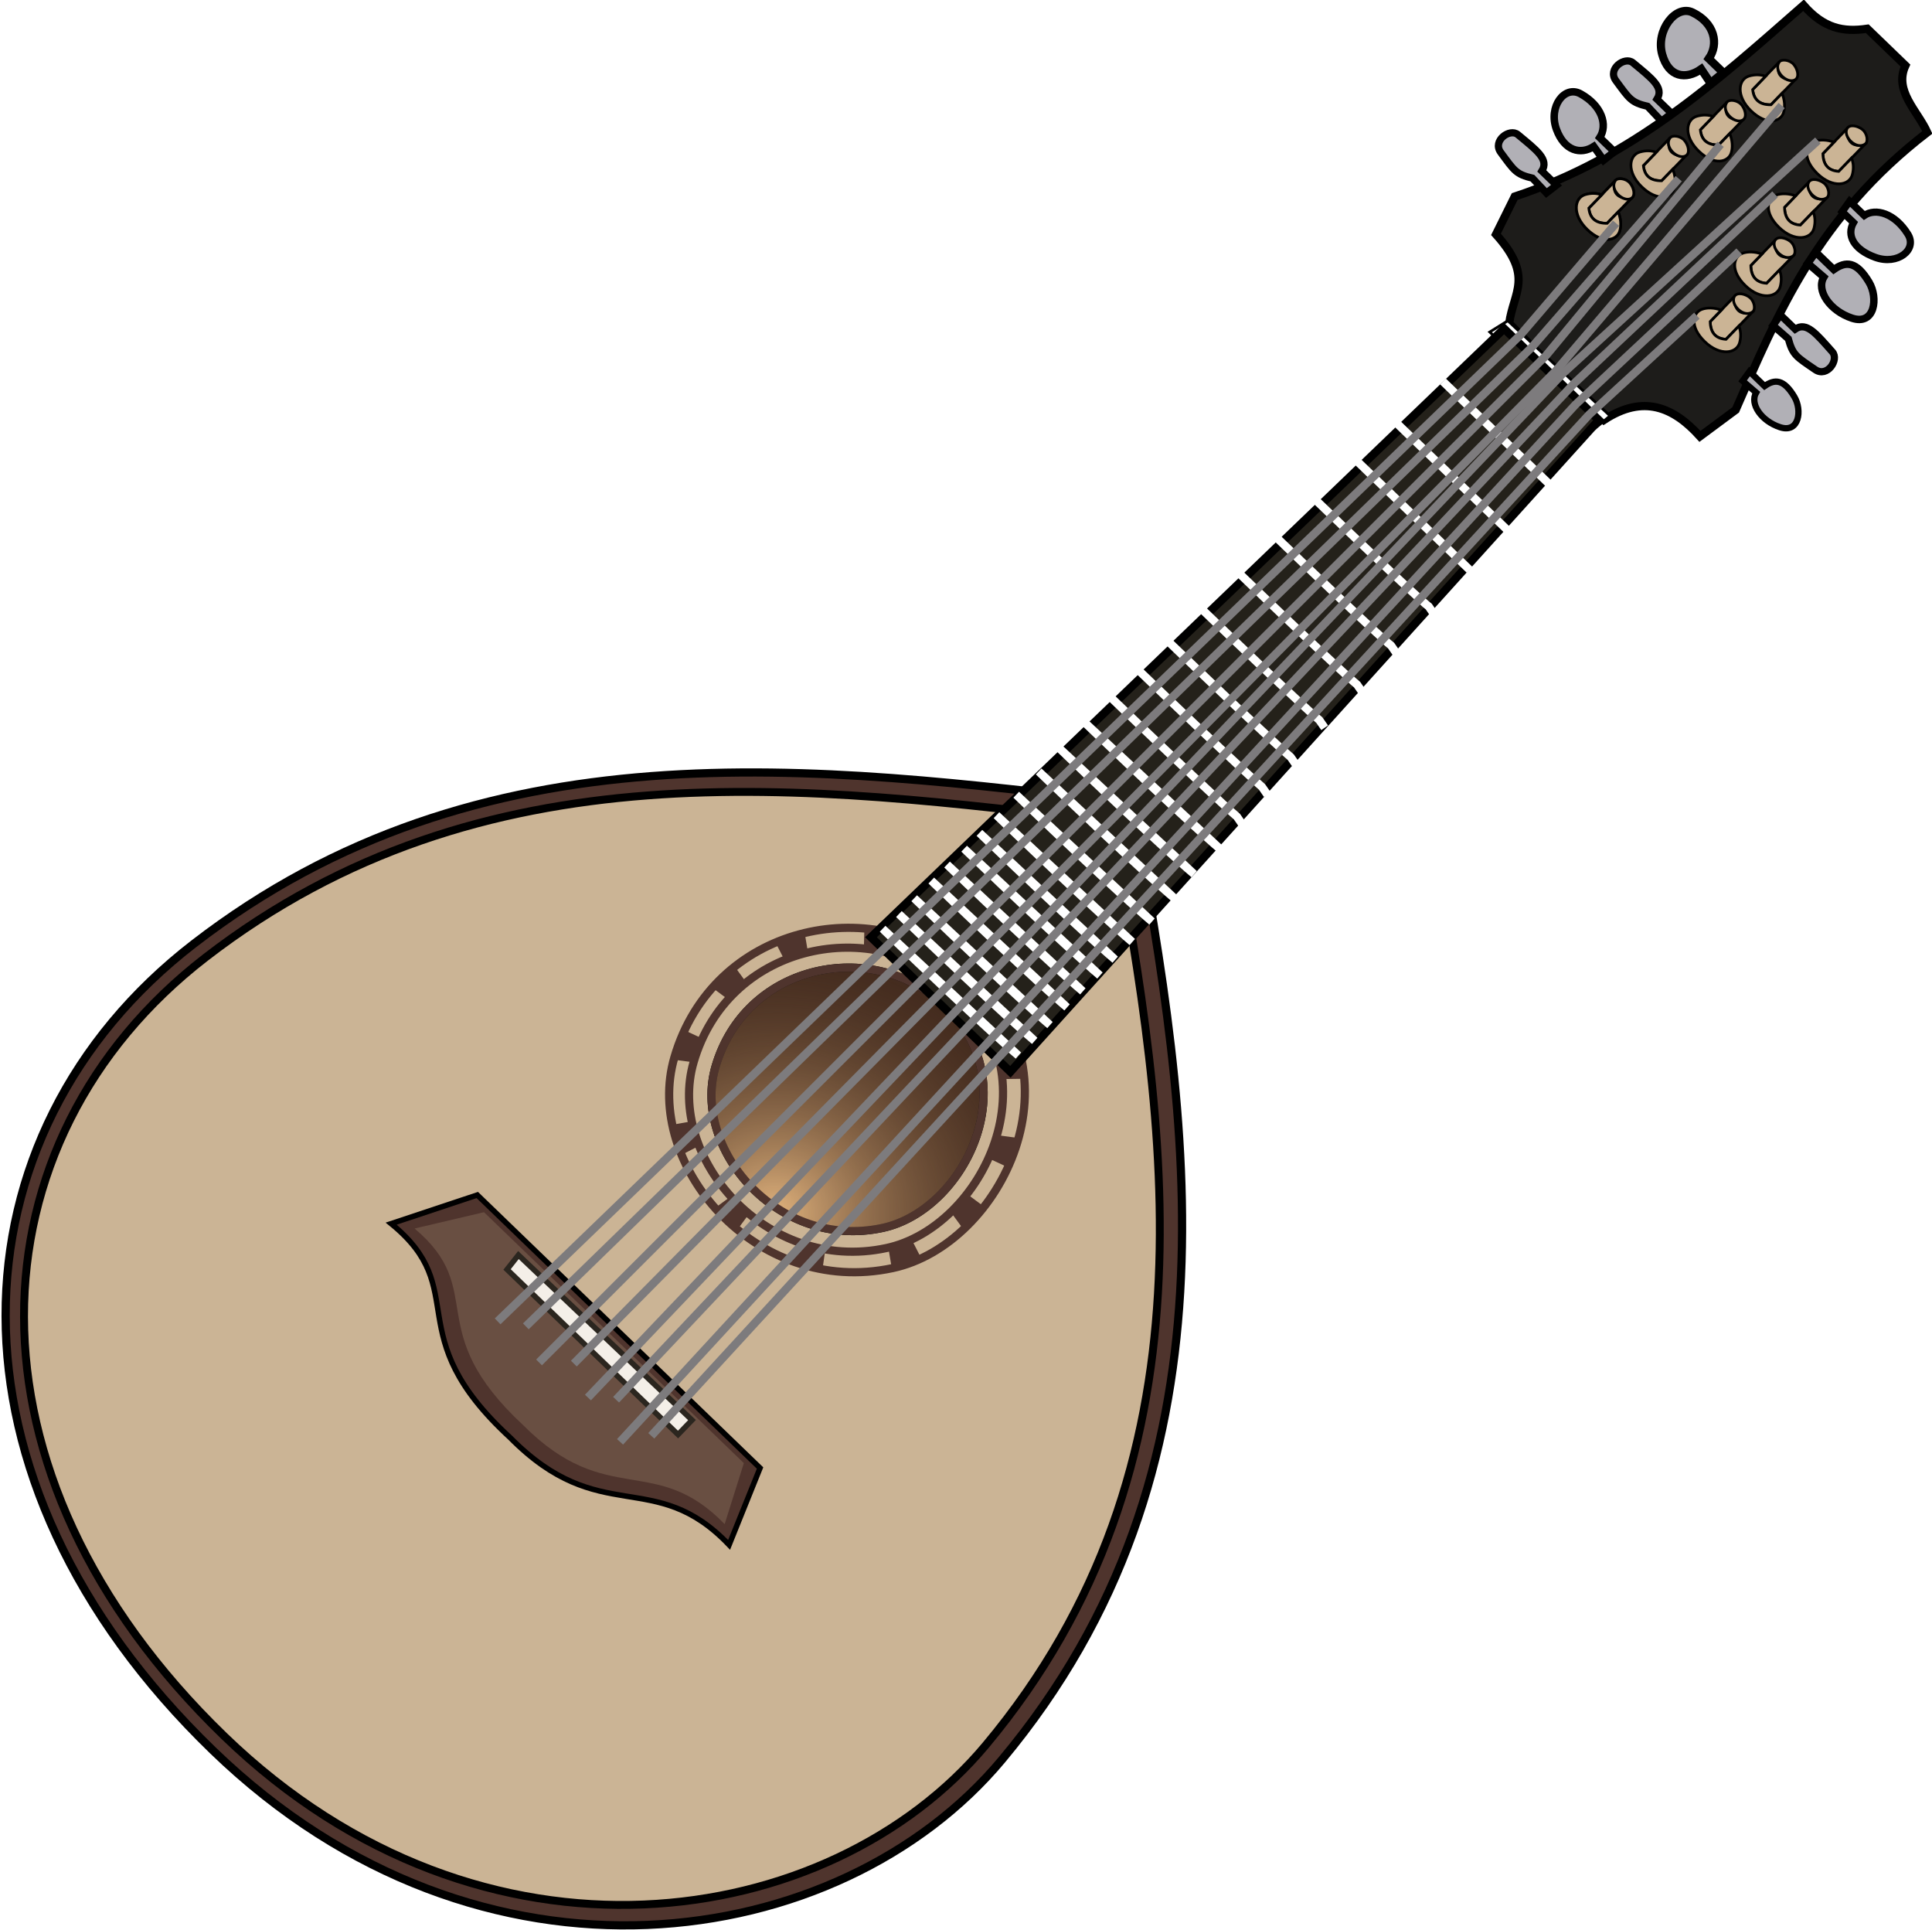 <?xml version="1.0" encoding="UTF-8" standalone="no"?>
<!-- Created with Inkscape (http://www.inkscape.org/) -->

<svg
   xmlns:dc="http://purl.org/dc/elements/1.1/"
   xmlns:cc="http://creativecommons.org/ns#"
   xmlns:rdf="http://www.w3.org/1999/02/22-rdf-syntax-ns#"
   xmlns:svg="http://www.w3.org/2000/svg"
   xmlns="http://www.w3.org/2000/svg"
   xmlns:sodipodi="http://sodipodi.sourceforge.net/DTD/sodipodi-0.dtd"
   xmlns:inkscape="http://www.inkscape.org/namespaces/inkscape"
   id="svg9710"
   sodipodi:docname="lute.svg"
   viewBox="0 0 256 255.672"
   sodipodi:version="0.32"
   version="1.0"
   inkscape:output_extension="org.inkscape.output.svg.inkscape"
   inkscape:version="0.92.4 (5da689c313, 2019-01-14)"
   width="256"
   height="255.672">
  <title
     id="title918">Lute</title>
  <defs
     id="defs9712">
    <radialGradient
       id="radialGradient14948"
       gradientUnits="userSpaceOnUse"
       cy="666.9"
       cx="390.1"
       gradientTransform="matrix(1.42,-1.871,1.766,1.341,-1332.9,515.1)"
       r="50.435"
       inkscape:collect="always">
      <stop
         id="stop14944"
         style="stop-color:#e2b47e"
         offset="0" />
      <stop
         id="stop14946"
         style="stop-color:#40281c;stop-opacity:0"
         offset="1" />
    </radialGradient>
    <filter
       id="filter19862"
       height="1.211"
       width="1.062"
       y="-0.106"
       x="-0.031"
       inkscape:collect="always">
      <feGaussianBlur
         id="feGaussianBlur19864"
         stdDeviation="2.033"
         inkscape:collect="always" />
    </filter>
  </defs>
  <sodipodi:namedview
     id="base"
     bordercolor="#666666"
     inkscape:pageshadow="2"
     inkscape:window-y="-8"
     pagecolor="#ffffff"
     inkscape:window-height="1025"
     inkscape:zoom="0.63191705"
     inkscape:window-x="-8"
     borderopacity="1.0"
     inkscape:current-layer="svg9710"
     inkscape:cx="246.81876"
     inkscape:cy="-218.7181"
     inkscape:window-width="1920"
     inkscape:pageopacity="0.0"
     inkscape:document-units="px"
     showgrid="false"
     inkscape:window-maximized="1"
     fit-margin-top="0"
     fit-margin-left="0"
     fit-margin-right="0"
     fit-margin-bottom="0" />
  <g
     id="g1020"
     transform="matrix(0.26,0.251,-0.251,0.26,169.424,-115.942)">
    <path
       inkscape:connector-curvature="0"
       d="m 388.77,479.93 c -93.71,71.15 -192.54,144.41 -211.81,276.16 -16.45,112.47 66.75,207.69 210.47,207.79 136.8,0.1 217.1,-106.36 210.47,-198.4 C 587.94,627.01 485.59,549.18 388.77,479.93 Z"
       style="fill:#4f342d;fill-rule:evenodd;stroke:#000000;stroke-width:3"
       sodipodi:nodetypes="csssc"
       id="path9843" />
    <path
       inkscape:connector-curvature="0"
       d="M 388.03,490.02 C 297.55,558.7 202.14,629.43 183.54,756.63 167.66,865.2 247.98,957.13 386.73,957.23 518.8,957.33 596.32,854.54 589.92,765.69 580.3,632.01 481.5,556.87 388.03,490.02 Z"
       style="fill:#cbb495;fill-rule:evenodd;stroke:#000000;stroke-width:2.896"
       sodipodi:nodetypes="csssc"
       id="path10814" />
    <path
       inkscape:connector-curvature="0"
       d="m 365.98,257.39 c -6.89,-9.41 -5.32,-18.62 -26.14,-20.11 l -4.69,-14.74 c 21.06,-40.12 23.85,-80.4 27.48,-124.01 11.22,0.931 17.33,-2.936 22.79,-10.051 h 19.44 c 3.37,9.656 14.6,8.83 22.79,12.061 -7.43,50.09 6.67,85.82 20.11,122 l -2.68,16.08 c -14.47,-1.01 -25.72,3.32 -29.5,20.11 z"
       style="fill:#1d1c1a;fill-rule:evenodd;stroke:#000000;stroke-width:3"
       sodipodi:nodetypes="ccccccccccc"
       id="path11787" />
    <path
       inkscape:connector-curvature="0"
       d="m 315.71,750.06 -15.42,29.49 c 38.57,-3.24 29.72,27.48 85.8,26.14 47.14,1.12 45.36,-29.11 85.13,-27.48 l -11.4,-28.15 z"
       style="fill:#4f342d;fill-rule:evenodd;stroke:#000000;stroke-width:2"
       sodipodi:nodetypes="cccccc"
       id="path11789" />
    <path
       inkscape:connector-curvature="0"
       d="m 341.85,755.42 87.81,-0.67 v 7.37 h -87.14 z"
       style="fill:#ffffff;fill-rule:evenodd;stroke:#000000;stroke-width:2"
       sodipodi:nodetypes="ccccc"
       id="path11791" />
    <path
       inkscape:connector-curvature="0"
       d="m 387.43,581.15 c -34.21,2.48 -59.49,40.25 -41.56,74.4 14.51,27.64 63.15,32.7 85.13,0 17.46,-25.98 0.79,-77.63 -43.57,-74.4 z"
       style="fill:#40281c;fill-rule:evenodd;stroke:#000000;stroke-width:3"
       sodipodi:nodetypes="csss"
       id="path11793" />
    <path
       inkscape:connector-curvature="0"
       d="m 386.87,574.02 c -39.48,2.87 -68.64,46.45 -47.95,85.85 16.74,31.89 72.86,37.74 98.22,0 20.15,-29.97 0.91,-89.56 -50.27,-85.85 z"
       style="fill:none;stroke:#4f342d;stroke-width:3"
       sodipodi:nodetypes="csss"
       id="path11796" />
    <path
       inkscape:connector-curvature="0"
       d="m 386.96,566.29 c -44.72,3.25 -77.76,52.61 -54.32,97.25 18.96,36.13 82.54,42.75 111.27,0 22.82,-33.96 1.03,-101.47 -56.95,-97.25 z"
       style="fill:none;stroke:#4f342d;stroke-width:3"
       sodipodi:nodetypes="csss"
       id="path11798" />
    <path
       inkscape:connector-curvature="0"
       d="m 358.61,136.74 h -7.38 c -1.02,-6.43 -7.4,-10.92 -16.08,-8.04 -6.4,2.12 -5.2,14.11 2.68,18.76 7.58,4.48 12.77,0.71 14.07,-6.03 l 6.04,1.34 z"
       style="fill:#b1b0b6;fill-rule:evenodd;stroke:#000000;stroke-width:3"
       sodipodi:nodetypes="ccssccc"
       id="path11800" />
    <path
       inkscape:connector-curvature="0"
       d="m 350.02,185.33 h -7.44 c -1.03,-5.31 -7.47,-9.02 -16.24,-6.65 -6.46,1.76 -5.25,11.66 2.71,15.5 7.65,3.7 12.89,0.58 14.21,-4.98 l 6.09,1.11 z"
       style="fill:#b1b0b6;fill-rule:evenodd;stroke:#000000;stroke-width:2.739"
       sodipodi:nodetypes="ccssccc"
       id="path11803" />
    <path
       inkscape:connector-curvature="0"
       d="m 424.7,138.51 h 7.47 c 1.04,-4.93 7.5,-8.39 16.29,-6.17 6.48,1.63 5.27,10.84 -2.71,14.41 -7.68,3.44 -13.27,1.55 -14.6,-3.63 l -5.77,0.03 z"
       style="fill:#b1b0b6;fill-rule:evenodd;stroke:#000000;stroke-width:2.646"
       sodipodi:nodetypes="ccssccc"
       id="path11805" />
    <path
       inkscape:connector-curvature="0"
       d="m 435.42,186.1 h 7.47 c 1.04,-4.93 6.58,-4.18 15.63,-3.49 3.79,0.29 5.26,8.16 -0.04,9.05 -8.3,1.4 -9.58,1.88 -14.93,-1.28 l -7.45,0.36 z"
       style="fill:#b1b0b6;fill-rule:evenodd;stroke:#000000;stroke-width:2.646"
       sodipodi:nodetypes="ccssccc"
       id="path11807" />
    <path
       inkscape:connector-curvature="0"
       d="m 355.35,160.63 h -7.46 c -1.04,-4.93 -6.59,-4.18 -15.63,-3.49 -3.8,0.29 -5.26,8.16 0.04,9.05 8.3,1.4 9.58,1.88 14.92,-1.28 l 7.45,0.36 z"
       style="fill:#b1b0b6;fill-rule:evenodd;stroke:#000000;stroke-width:2.646"
       sodipodi:nodetypes="ccssccc"
       id="path11809" />
    <path
       inkscape:connector-curvature="0"
       d="m 343.29,208.89 h -7.47 c -1.04,-4.93 -6.58,-4.18 -15.62,-3.49 -3.8,0.29 -5.27,8.16 0.03,9.05 8.3,1.4 9.58,1.88 14.93,-1.28 l 7.45,0.36 z"
       style="fill:#b1b0b6;fill-rule:evenodd;stroke:#000000;stroke-width:2.646"
       sodipodi:nodetypes="ccssccc"
       id="path11811" />
    <path
       inkscape:connector-curvature="0"
       d="m 428.77,160.53 h 9.12 c 1.03,-5.31 3.79,-8.02 12.55,-5.64 6.46,1.75 12.62,9.98 4.67,13.82 -7.66,3.7 -16.58,1.92 -17.9,-3.64 l -7.77,0.44 z"
       style="fill:#b1b0b6;fill-rule:evenodd;stroke:#000000;stroke-width:2.739"
       sodipodi:nodetypes="ccssccc"
       id="path11813" />
    <path
       inkscape:connector-curvature="0"
       d="m 441.63,208.9 h 7.69 c 0.88,-4.48 3.2,-6.77 10.6,-4.76 5.46,1.48 10.66,8.43 3.94,11.67 -6.46,3.13 -13.99,1.63 -15.11,-3.07 l -6.55,0.37 z"
       style="fill:#b1b0b6;fill-rule:evenodd;stroke:#000000;stroke-width:2.313"
       sodipodi:nodetypes="ccssccc"
       id="path11815" />
    <g
       style="fill:#cbb495"
       id="g11826">
      <path
         inkscape:connector-curvature="0"
         d="m 370.67,119.98 v 13.74 c 2.91,2.46 5.81,2.24 8.72,-0.67 v -12.4 c -2.91,2.42 -5.81,3.97 -8.72,-0.67 z"
         style="fill:#cbb495;fill-rule:evenodd;stroke:#000000;stroke-width:1px"
         sodipodi:nodetypes="ccccc"
         id="path11817" />
      <path
         inkscape:connector-curvature="0"
         d="m 370.67,119.65 c 0.56,4.02 7.82,3.9 8.72,0.67 0.52,-1.9 -2.18,-3.52 -4.36,-3.69 -2.18,-0.17 -4.55,1.62 -4.36,3.02 z"
         style="fill:#cbb495;fill-rule:evenodd;stroke:#000000;stroke-width:1px"
         sodipodi:nodetypes="csss"
         id="path11819" />
      <path
         inkscape:connector-curvature="0"
         d="m 370.69,126.94 c -1.67,0.75 -3.2,2.06 -4.38,4.09 -2.15,3.71 1.63,8.73 9.38,8.72 8,-0.01 10.49,-4.65 9.06,-7.69 -0.93,-1.98 -2.96,-3.77 -5.37,-4.84 v 5.84 c -2.91,2.91 -5.79,3.12 -8.69,0.66 z"
         style="fill:#cbb495;fill-rule:evenodd;stroke:#000000;stroke-width:1px"
         id="path11821" />
    </g>
    <g
       transform="translate(-3.555,23.935)"
       style="fill:#cbb495"
       id="g11831">
      <path
         inkscape:connector-curvature="0"
         d="m 370.67,119.98 v 13.74 c 2.91,2.46 5.81,2.24 8.72,-0.67 v -12.4 c -2.91,2.42 -5.81,3.97 -8.72,-0.67 z"
         style="fill:#cbb495;fill-rule:evenodd;stroke:#000000;stroke-width:1px"
         sodipodi:nodetypes="ccccc"
         id="path11833" />
      <path
         inkscape:connector-curvature="0"
         d="m 370.67,119.65 c 0.56,4.02 7.82,3.9 8.72,0.67 0.52,-1.9 -2.18,-3.52 -4.36,-3.69 -2.18,-0.17 -4.55,1.62 -4.36,3.02 z"
         style="fill:#cbb495;fill-rule:evenodd;stroke:#000000;stroke-width:1px"
         sodipodi:nodetypes="csss"
         id="path11835" />
      <path
         inkscape:connector-curvature="0"
         d="m 370.69,126.94 c -1.67,0.75 -3.2,2.06 -4.38,4.09 -2.15,3.71 1.63,8.73 9.38,8.72 8,-0.01 10.49,-4.65 9.06,-7.69 -0.93,-1.98 -2.96,-3.77 -5.37,-4.84 v 5.84 c -2.91,2.91 -5.79,3.12 -8.69,0.66 z"
         style="fill:#cbb495;fill-rule:evenodd;stroke:#000000;stroke-width:1px"
         id="path11837" />
    </g>
    <g
       transform="translate(-9.479,47.871)"
       style="fill:#cbb495"
       id="g11839">
      <path
         inkscape:connector-curvature="0"
         d="m 370.67,119.98 v 13.74 c 2.91,2.46 5.81,2.24 8.72,-0.67 v -12.4 c -2.91,2.42 -5.81,3.97 -8.72,-0.67 z"
         style="fill:#cbb495;fill-rule:evenodd;stroke:#000000;stroke-width:1px"
         sodipodi:nodetypes="ccccc"
         id="path11841" />
      <path
         inkscape:connector-curvature="0"
         d="m 370.67,119.65 c 0.56,4.02 7.82,3.9 8.72,0.67 0.52,-1.9 -2.18,-3.52 -4.36,-3.69 -2.18,-0.17 -4.55,1.62 -4.36,3.02 z"
         style="fill:#cbb495;fill-rule:evenodd;stroke:#000000;stroke-width:1px"
         sodipodi:nodetypes="csss"
         id="path11843" />
      <path
         inkscape:connector-curvature="0"
         d="m 370.69,126.94 c -1.67,0.75 -3.2,2.06 -4.38,4.09 -2.15,3.71 1.63,8.73 9.38,8.72 8,-0.01 10.49,-4.65 9.06,-7.69 -0.93,-1.98 -2.96,-3.77 -5.37,-4.84 v 5.84 c -2.91,2.91 -5.79,3.12 -8.69,0.66 z"
         style="fill:#cbb495;fill-rule:evenodd;stroke:#000000;stroke-width:1px"
         id="path11845" />
    </g>
    <g
       transform="translate(-13.034,72.991)"
       id="g11847">
      <path
         inkscape:connector-curvature="0"
         d="m 370.67,119.98 v 13.74 c 2.91,2.46 5.81,2.24 8.72,-0.67 v -12.4 c -2.91,2.42 -5.81,3.97 -8.72,-0.67 z"
         style="fill:none;stroke:#000000;stroke-width:1px"
         sodipodi:nodetypes="ccccc"
         id="path11849" />
      <path
         inkscape:connector-curvature="0"
         d="m 370.67,119.65 c 0.56,4.02 7.82,3.9 8.72,0.67 0.52,-1.9 -2.18,-3.52 -4.36,-3.69 -2.18,-0.17 -4.55,1.62 -4.36,3.02 z"
         style="fill:none;stroke:#000000;stroke-width:1px"
         sodipodi:nodetypes="csss"
         id="path11851" />
      <path
         inkscape:connector-curvature="0"
         d="m 370.69,126.94 c -1.67,0.75 -3.2,2.06 -4.38,4.09 -2.15,3.71 1.63,8.73 9.38,8.72 8,-0.01 10.49,-4.65 9.06,-7.69 -0.93,-1.98 -2.96,-3.77 -5.37,-4.84 v 5.84 c -2.91,2.91 -5.79,3.12 -8.69,0.66 z"
         style="fill:none;stroke:#000000;stroke-width:1px"
         id="path11853" />
    </g>
    <g
       transform="translate(-13.034,72.991)"
       style="fill:#cbb495"
       id="g11855">
      <path
         inkscape:connector-curvature="0"
         d="m 370.67,119.98 v 13.74 c 2.91,2.46 5.81,2.24 8.72,-0.67 v -12.4 c -2.91,2.42 -5.81,3.97 -8.72,-0.67 z"
         style="fill:#cbb495;fill-rule:evenodd;stroke:#000000;stroke-width:1px"
         sodipodi:nodetypes="ccccc"
         id="path11857" />
      <path
         inkscape:connector-curvature="0"
         d="m 370.67,119.65 c 0.56,4.02 7.82,3.9 8.72,0.67 0.52,-1.9 -2.18,-3.52 -4.36,-3.69 -2.18,-0.17 -4.55,1.62 -4.36,3.02 z"
         style="fill:#cbb495;fill-rule:evenodd;stroke:#000000;stroke-width:1px"
         sodipodi:nodetypes="csss"
         id="path11859" />
      <path
         inkscape:connector-curvature="0"
         d="m 370.69,126.94 c -1.67,0.75 -3.2,2.06 -4.38,4.09 -2.15,3.71 1.63,8.73 9.38,8.72 8,-0.01 10.49,-4.65 9.06,-7.69 -0.93,-1.98 -2.96,-3.77 -5.37,-4.84 v 5.84 c -2.91,2.91 -5.79,3.12 -8.69,0.66 z"
         style="fill:#cbb495;fill-rule:evenodd;stroke:#000000;stroke-width:1px"
         id="path11861" />
    </g>
    <g
       transform="matrix(-1,0,0,1,799.31,-3.016)"
       style="fill:#cbb495"
       id="g11942">
      <g
         transform="translate(14.411,2.681)"
         style="fill:#cbb495"
         id="g11873">
        <path
           inkscape:connector-curvature="0"
           d="m 370.67,119.98 v 13.74 c 2.91,2.46 5.81,2.24 8.72,-0.67 v -12.4 c -2.91,2.42 -5.81,3.97 -8.72,-0.67 z"
           style="fill:#cbb495;fill-rule:evenodd;stroke:#000000;stroke-width:1px"
           sodipodi:nodetypes="ccccc"
           id="path11875" />
        <path
           inkscape:connector-curvature="0"
           d="m 370.67,119.65 c 0.56,4.02 7.82,3.9 8.72,0.67 0.52,-1.9 -2.18,-3.52 -4.36,-3.69 -2.18,-0.17 -4.55,1.62 -4.36,3.02 z"
           style="fill:#cbb495;fill-rule:evenodd;stroke:#000000;stroke-width:1px"
           sodipodi:nodetypes="csss"
           id="path11877" />
        <path
           inkscape:connector-curvature="0"
           d="m 370.69,126.94 c -1.67,0.75 -3.2,2.06 -4.38,4.09 -2.15,3.71 1.63,8.73 9.38,8.72 8,-0.01 10.49,-4.65 9.06,-7.69 -0.93,-1.98 -2.96,-3.77 -5.37,-4.84 v 5.84 c -2.91,2.91 -5.79,3.12 -8.69,0.66 z"
           style="fill:#cbb495;fill-rule:evenodd;stroke:#000000;stroke-width:1px"
           id="path11879" />
      </g>
      <g
         transform="translate(10.857,26.617)"
         style="fill:#cbb495"
         id="g11881">
        <path
           inkscape:connector-curvature="0"
           d="m 370.67,119.98 v 13.74 c 2.91,2.46 5.81,2.24 8.72,-0.67 v -12.4 c -2.91,2.42 -5.81,3.97 -8.72,-0.67 z"
           style="fill:#cbb495;fill-rule:evenodd;stroke:#000000;stroke-width:1px"
           sodipodi:nodetypes="ccccc"
           id="path11883" />
        <path
           inkscape:connector-curvature="0"
           d="m 370.67,119.65 c 0.56,4.02 7.82,3.9 8.72,0.67 0.52,-1.9 -2.18,-3.52 -4.36,-3.69 -2.18,-0.17 -4.55,1.62 -4.36,3.02 z"
           style="fill:#cbb495;fill-rule:evenodd;stroke:#000000;stroke-width:1px"
           sodipodi:nodetypes="csss"
           id="path11885" />
        <path
           inkscape:connector-curvature="0"
           d="m 370.69,126.94 c -1.67,0.75 -3.2,2.06 -4.38,4.09 -2.15,3.71 1.63,8.73 9.38,8.72 8,-0.01 10.49,-4.65 9.06,-7.69 -0.93,-1.98 -2.96,-3.77 -5.37,-4.84 v 5.84 c -2.91,2.91 -5.79,3.12 -8.69,0.66 z"
           style="fill:#cbb495;fill-rule:evenodd;stroke:#000000;stroke-width:1px"
           id="path11887" />
      </g>
      <g
         transform="translate(4.932,50.552)"
         style="fill:#cbb495"
         id="g11889">
        <path
           inkscape:connector-curvature="0"
           d="m 370.67,119.98 v 13.74 c 2.91,2.46 5.81,2.24 8.72,-0.67 v -12.4 c -2.91,2.42 -5.81,3.97 -8.72,-0.67 z"
           style="fill:#cbb495;fill-rule:evenodd;stroke:#000000;stroke-width:1px"
           sodipodi:nodetypes="ccccc"
           id="path11891" />
        <path
           inkscape:connector-curvature="0"
           d="m 370.67,119.65 c 0.56,4.02 7.82,3.9 8.72,0.67 0.52,-1.9 -2.18,-3.52 -4.36,-3.69 -2.18,-0.17 -4.55,1.62 -4.36,3.02 z"
           style="fill:#cbb495;fill-rule:evenodd;stroke:#000000;stroke-width:1px"
           sodipodi:nodetypes="csss"
           id="path11893" />
        <path
           inkscape:connector-curvature="0"
           d="m 370.69,126.94 c -1.67,0.75 -3.2,2.06 -4.38,4.09 -2.15,3.71 1.63,8.73 9.38,8.72 8,-0.01 10.49,-4.65 9.06,-7.69 -0.93,-1.98 -2.96,-3.77 -5.37,-4.84 v 5.84 c -2.91,2.91 -5.79,3.12 -8.69,0.66 z"
           style="fill:#cbb495;fill-rule:evenodd;stroke:#000000;stroke-width:1px"
           id="path11895" />
      </g>
      <g
         transform="translate(1.377,75.673)"
         style="fill:#cbb495"
         id="g11897">
        <path
           inkscape:connector-curvature="0"
           d="m 370.67,119.98 v 13.74 c 2.91,2.46 5.81,2.24 8.72,-0.67 v -12.4 c -2.91,2.42 -5.81,3.97 -8.72,-0.67 z"
           style="fill:#cbb495;fill-rule:evenodd;stroke:#000000;stroke-width:1px"
           sodipodi:nodetypes="ccccc"
           id="path11899" />
        <path
           inkscape:connector-curvature="0"
           d="m 370.67,119.65 c 0.56,4.02 7.82,3.9 8.72,0.67 0.52,-1.9 -2.18,-3.52 -4.36,-3.69 -2.18,-0.17 -4.55,1.62 -4.36,3.02 z"
           style="fill:#cbb495;fill-rule:evenodd;stroke:#000000;stroke-width:1px"
           sodipodi:nodetypes="csss"
           id="path11901" />
        <path
           inkscape:connector-curvature="0"
           d="m 370.69,126.94 c -1.67,0.75 -3.2,2.06 -4.38,4.09 -2.15,3.71 1.63,8.73 9.38,8.72 8,-0.01 10.49,-4.65 9.06,-7.69 -0.93,-1.98 -2.96,-3.77 -5.37,-4.84 v 5.84 c -2.91,2.91 -5.79,3.12 -8.69,0.66 z"
           style="fill:#cbb495;fill-rule:evenodd;stroke:#000000;stroke-width:1px"
           id="path11903" />
      </g>
    </g>
    <g
       style="fill:#4f342d"
       id="g14950">
      <path
         inkscape:connector-curvature="0"
         d="m 424.64,585.84 5.54,-5.51 c -5.43,-4.8 -3.31,-3.25 -9.29,-6.59 l -3.64,6.87 c 4.03,2.55 3.71,2.66 7.39,5.23 z"
         style="fill:#4f342d;fill-rule:evenodd"
         sodipodi:nodetypes="ccccc"
         id="path12932" />
      <path
         inkscape:connector-curvature="0"
         d="m 445.3,634.04 7.71,1.34 c 0.77,-7.2 0.73,-4.58 0,-11.39 l -7.71,1 c 0.25,4.76 -0.03,4.57 0,9.05 z"
         style="fill:#4f342d;fill-rule:evenodd"
         sodipodi:nodetypes="ccccc"
         id="path12946" />
      <path
         inkscape:connector-curvature="0"
         d="m 332.58,625.5 -7.71,-1.34 c -0.77,7.2 -0.73,4.58 0,11.39 l 7.71,-1 c -0.25,-4.76 0.02,-4.57 0,-9.05 z"
         style="fill:#4f342d;fill-rule:evenodd"
         sodipodi:nodetypes="ccccc"
         id="path12948" />
      <path
         inkscape:connector-curvature="0"
         d="m 385.25,573.66 -1.34,-7.71 c 7.2,-0.77 4.58,-0.72 11.4,0 l -1.01,7.71 c -4.76,-0.25 -4.57,0.03 -9.05,0 z"
         style="fill:#4f342d;fill-rule:evenodd"
         sodipodi:nodetypes="ccccc"
         id="path12950" />
      <path
         inkscape:connector-curvature="0"
         d="m 339.79,659.41 -6.31,4.64 c -3.9,-6.1 -2.69,-3.77 -5.08,-10.2 l 7.35,-2.54 c 1.9,4.37 2.06,4.08 4.04,8.1 z"
         style="fill:#4f342d;fill-rule:evenodd"
         sodipodi:nodetypes="ccccc"
         id="path12952" />
      <path
         inkscape:connector-curvature="0"
         d="m 437.49,601.99 6.3,-4.64 c 3.91,6.11 2.7,3.78 5.09,10.2 l -7.35,2.54 c -1.9,-4.37 -2.06,-4.07 -4.04,-8.1 z"
         style="fill:#4f342d;fill-rule:evenodd"
         sodipodi:nodetypes="ccccc"
         id="path12954" />
      <path
         inkscape:connector-curvature="0"
         d="m 437.49,659.24 6.3,4.64 c 3.91,-6.1 2.7,-3.77 5.09,-10.2 l -7.35,-2.53 c -1.9,4.36 -2.06,4.07 -4.04,8.09 z"
         style="fill:#4f342d;fill-rule:evenodd"
         sodipodi:nodetypes="ccccc"
         id="path12956" />
      <path
         inkscape:connector-curvature="0"
         d="m 341.13,601.83 -6.3,-4.64 c -3.91,6.1 -2.7,3.77 -5.09,10.2 l 7.35,2.53 c 1.9,-4.36 2.06,-4.07 4.04,-8.09 z"
         style="fill:#4f342d;fill-rule:evenodd"
         sodipodi:nodetypes="ccccc"
         id="path12958" />
      <path
         inkscape:connector-curvature="0"
         d="m 383.07,685.21 -1.34,7.71 c 7.2,0.77 4.58,0.73 11.4,0 l -1.01,-7.71 c -4.76,0.25 -4.56,-0.03 -9.05,0 z"
         style="fill:#4f342d;fill-rule:evenodd"
         sodipodi:nodetypes="ccccc"
         id="path12966" />
      <path
         inkscape:connector-curvature="0"
         d="m 354.49,586.13 -5.29,-5.77 c 5.65,-4.53 3.47,-3.08 9.6,-6.14 l 3.31,7.03 c -4.14,2.36 -3.83,2.48 -7.62,4.88 z"
         style="fill:#4f342d;fill-rule:evenodd"
         sodipodi:nodetypes="ccccc"
         id="path12968" />
      <path
         inkscape:connector-curvature="0"
         d="m 421.04,675.34 4.6,6.33 c -6.13,3.86 -3.8,2.67 -10.24,5.01 l -2.48,-7.37 c 4.38,-1.86 4.09,-2.03 8.12,-3.97 z"
         style="fill:#4f342d;fill-rule:evenodd"
         sodipodi:nodetypes="ccccc"
         id="path12970" />
      <path
         inkscape:connector-curvature="0"
         d="m 354,675.34 -4.59,6.33 c 6.13,3.86 3.79,2.67 10.23,5.01 l 2.49,-7.37 c -4.39,-1.86 -4.1,-2.03 -8.13,-3.97 z"
         style="fill:#4f342d;fill-rule:evenodd"
         sodipodi:nodetypes="ccccc"
         id="path12972" />
    </g>
    <path
       inkscape:connector-curvature="0"
       d="m 364.96,257.04 -1.9,7.58 h 52.14 l 0.95,-8.53 z"
       style="fill:#ffffff;fill-rule:evenodd;stroke:#000000;stroke-width:1px"
       id="path12992" />
    <path
       inkscape:connector-curvature="0"
       d="m 387.43,581.15 c -34.21,2.48 -59.49,40.25 -41.56,74.4 14.51,27.64 63.15,32.7 85.13,0 17.46,-25.98 0.79,-77.63 -43.57,-74.4 z"
       style="fill:url(#radialGradient14948);fill-rule:evenodd;stroke:#4f342d;stroke-width:3"
       sodipodi:nodetypes="csss"
       id="path14940" />
    <path
       inkscape:connector-curvature="0"
       d="m 365.98,260.07 -12.06,321.75 h 71.05 L 414.24,260.07 Z"
       style="fill:#24211a;fill-rule:evenodd;stroke:#000000;stroke-width:3"
       id="path10816" />
    <path
       inkscape:connector-curvature="0"
       d="m 363.3,289.57 h 53.62"
       style="fill:none;stroke:#ffffff;stroke-width:3"
       id="path17871" />
    <path
       inkscape:connector-curvature="0"
       d="m 360.62,312.36 h 57.64"
       style="fill:none;stroke:#ffffff;stroke-width:3"
       sodipodi:nodetypes="ccc"
       id="path18842" />
    <path
       inkscape:connector-curvature="0"
       d="m 360.62,332.47 h 57.64"
       style="fill:none;stroke:#ffffff;stroke-width:3"
       sodipodi:nodetypes="ccc"
       id="path18844" />
    <path
       inkscape:connector-curvature="0"
       d="m 359.28,353.25 c 53.62,0 57.64,-0.68 57.64,-0.68 l 3.35,0.68"
       style="fill:none;stroke:#ffffff;stroke-width:3"
       sodipodi:nodetypes="ccc"
       id="path18846" />
    <path
       inkscape:connector-curvature="0"
       d="m 359.28,373.12 c 53.62,0 57.64,-0.67 57.64,-0.67 l 3.35,0.67"
       style="fill:none;stroke:#ffffff;stroke-width:3"
       sodipodi:nodetypes="ccc"
       id="path18848" />
    <path
       inkscape:connector-curvature="0"
       d="m 357.86,392.08 c 53.62,0 60.01,-0.67 60.01,-0.67 l 3.35,0.67"
       style="fill:none;stroke:#ffffff;stroke-width:3"
       sodipodi:nodetypes="ccc"
       id="path18850" />
    <path
       inkscape:connector-curvature="0"
       d="m 355.49,411.04 c 53.62,0 61.43,-0.67 61.43,-0.67 l 3.35,0.67"
       style="fill:none;stroke:#ffffff;stroke-width:3"
       sodipodi:nodetypes="ccc"
       id="path18852" />
    <path
       inkscape:connector-curvature="0"
       d="m 354.54,428.1 c 53.62,0 64.28,-0.67 64.28,-0.67 l 3.35,0.67"
       style="fill:none;stroke:#ffffff;stroke-width:3"
       sodipodi:nodetypes="ccc"
       id="path18854" />
    <path
       inkscape:connector-curvature="0"
       d="m 353.59,443.27 c 53.62,0 65.23,-0.67 65.23,-0.67 l 3.35,0.67"
       style="fill:none;stroke:#ffffff;stroke-width:3"
       sodipodi:nodetypes="ccc"
       id="path18856" />
    <path
       inkscape:connector-curvature="0"
       d="m 356.43,457.49 c 53.63,0 63.34,-0.67 63.34,-0.67 l 3.35,0.67"
       style="fill:none;stroke:#ffffff;stroke-width:3"
       sodipodi:nodetypes="ccc"
       id="path18858" />
    <path
       inkscape:connector-curvature="0"
       d="m 424.03,469.62 c 0,0 -14.43,1.13 -68.06,1.13 z"
       style="fill:none;stroke:#ffffff;stroke-width:3"
       sodipodi:nodetypes="ccc"
       id="path18860" />
    <path
       inkscape:connector-curvature="0"
       d="m 423.08,482.89 c 0,0 -14.43,1.13 -68.05,1.13 z"
       style="fill:none;stroke:#ffffff;stroke-width:3"
       sodipodi:nodetypes="ccc"
       id="path18864" />
    <path
       inkscape:connector-curvature="0"
       d="m 424.03,494.27 c 0,0 -14.43,1.13 -68.06,1.13 z"
       style="fill:none;stroke:#ffffff;stroke-width:3"
       sodipodi:nodetypes="ccc"
       id="path18866" />
    <path
       inkscape:connector-curvature="0"
       d="m 424.03,506.12 c 0,0 -14.43,1.13 -68.06,1.13 z"
       style="fill:none;stroke:#ffffff;stroke-width:3"
       sodipodi:nodetypes="ccc"
       id="path18868" />
    <path
       inkscape:connector-curvature="0"
       d="m 424.03,516.54 c 0,0 -14.43,1.13 -68.06,1.13 z"
       style="fill:none;stroke:#ffffff;stroke-width:3"
       sodipodi:nodetypes="ccc"
       id="path18870" />
    <path
       inkscape:connector-curvature="0"
       d="m 424.03,525.55 c 0,0 -14.43,1.13 -68.06,1.13 z"
       style="fill:none;stroke:#ffffff;stroke-width:3"
       sodipodi:nodetypes="ccc"
       id="path18872" />
    <path
       inkscape:connector-curvature="0"
       d="m 424.03,533.61 c 0,0 -14.43,1.13 -68.06,1.13 z"
       style="fill:none;stroke:#ffffff;stroke-width:3"
       sodipodi:nodetypes="ccc"
       id="path18874" />
    <path
       inkscape:connector-curvature="0"
       d="m 423.55,542.14 c 0,0 -14.43,1.13 -68.05,1.13 z"
       style="fill:none;stroke:#ffffff;stroke-width:3"
       sodipodi:nodetypes="ccc"
       id="path18876" />
    <path
       inkscape:connector-curvature="0"
       d="m 321.86,752.89 -14.16,21.98 c 35.43,-2.42 27.3,25.21 78.84,24.21 43.32,0.83 41.68,-26.43 78.22,-25.21 l -10.47,-20.98 z"
       style="fill:#cbb495;fill-opacity:0.211;fill-rule:evenodd;filter:url(#filter19862)"
       sodipodi:nodetypes="cccccc"
       id="path19848" />
    <path
       inkscape:connector-curvature="0"
       d="m 422.91,575.49 c 0,0 -14.43,1.13 -68.06,1.13 z"
       style="fill:none;stroke:#ffffff;stroke-width:3"
       sodipodi:nodetypes="ccc"
       id="path25982" />
    <path
       inkscape:connector-curvature="0"
       d="m 423.47,550.39 c 0,0 -14.43,1.13 -68.06,1.13 z"
       style="fill:none;stroke:#ffffff;stroke-width:3"
       sodipodi:nodetypes="ccc"
       id="path25984" />
    <path
       inkscape:connector-curvature="0"
       d="m 423.47,559.4 c 0,0 -14.43,1.13 -68.06,1.13 z"
       style="fill:none;stroke:#ffffff;stroke-width:3"
       sodipodi:nodetypes="ccc"
       id="path25986" />
    <path
       inkscape:connector-curvature="0"
       d="m 423.47,567.46 c 0,0 -14.43,1.13 -68.06,1.13 z"
       style="fill:none;stroke:#ffffff;stroke-width:3"
       sodipodi:nodetypes="ccc"
       id="path25988" />
    <path
       inkscape:connector-curvature="0"
       d="M 353.25,778.21 371.9,257.39 368.66,203.77"
       style="fill:none;stroke:#7d7b7d;stroke-width:3"
       sodipodi:nodetypes="ccc"
       id="path12974" />
    <path
       inkscape:connector-curvature="0"
       d="M 374.63,778.49 383.9,256.56 376.15,156.33"
       style="fill:none;stroke:#7d7b7d;stroke-width:3"
       sodipodi:nodetypes="ccc"
       id="path12983" />
    <path
       inkscape:connector-curvature="0"
       d="m 384.11,769.94 6.26,-511.83 -7.98,-127.56"
       style="fill:none;stroke:#7d7b7d;stroke-width:3"
       sodipodi:nodetypes="ccc"
       id="path12985" />
    <path
       inkscape:connector-curvature="0"
       d="m 396.47,775.3 -3.58,-518.53 7.97,-126.22"
       style="fill:none;stroke:#7d7b7d;stroke-width:3"
       sodipodi:nodetypes="ccc"
       id="path12989" />
    <path
       inkscape:connector-curvature="0"
       d="m 404.45,768.71 -6.04,-512.22 4.86,-100.83"
       style="fill:none;stroke:#7d7b7d;stroke-width:3"
       sodipodi:nodetypes="ccc"
       id="path12987" />
    <path
       inkscape:connector-curvature="0"
       d="M 416.22,778.81 404.16,261.9 408.34,179.84"
       style="fill:none;stroke:#7d7b7d;stroke-width:3"
       sodipodi:nodetypes="ccc"
       id="path12981" />
    <path
       inkscape:connector-curvature="0"
       d="M 422.92,769.27 410.3,261.18 413.54,207.56"
       style="fill:none;stroke:#7d7b7d;stroke-width:3"
       sodipodi:nodetypes="ccc"
       id="path12979" />
    <path
       inkscape:connector-curvature="0"
       d="m 361.96,772.34 16.09,-514.23 -4.19,-82.06"
       style="fill:none;stroke:#7d7b7d;stroke-width:3"
       sodipodi:nodetypes="ccc"
       id="path12977" />
  </g>
</svg>
